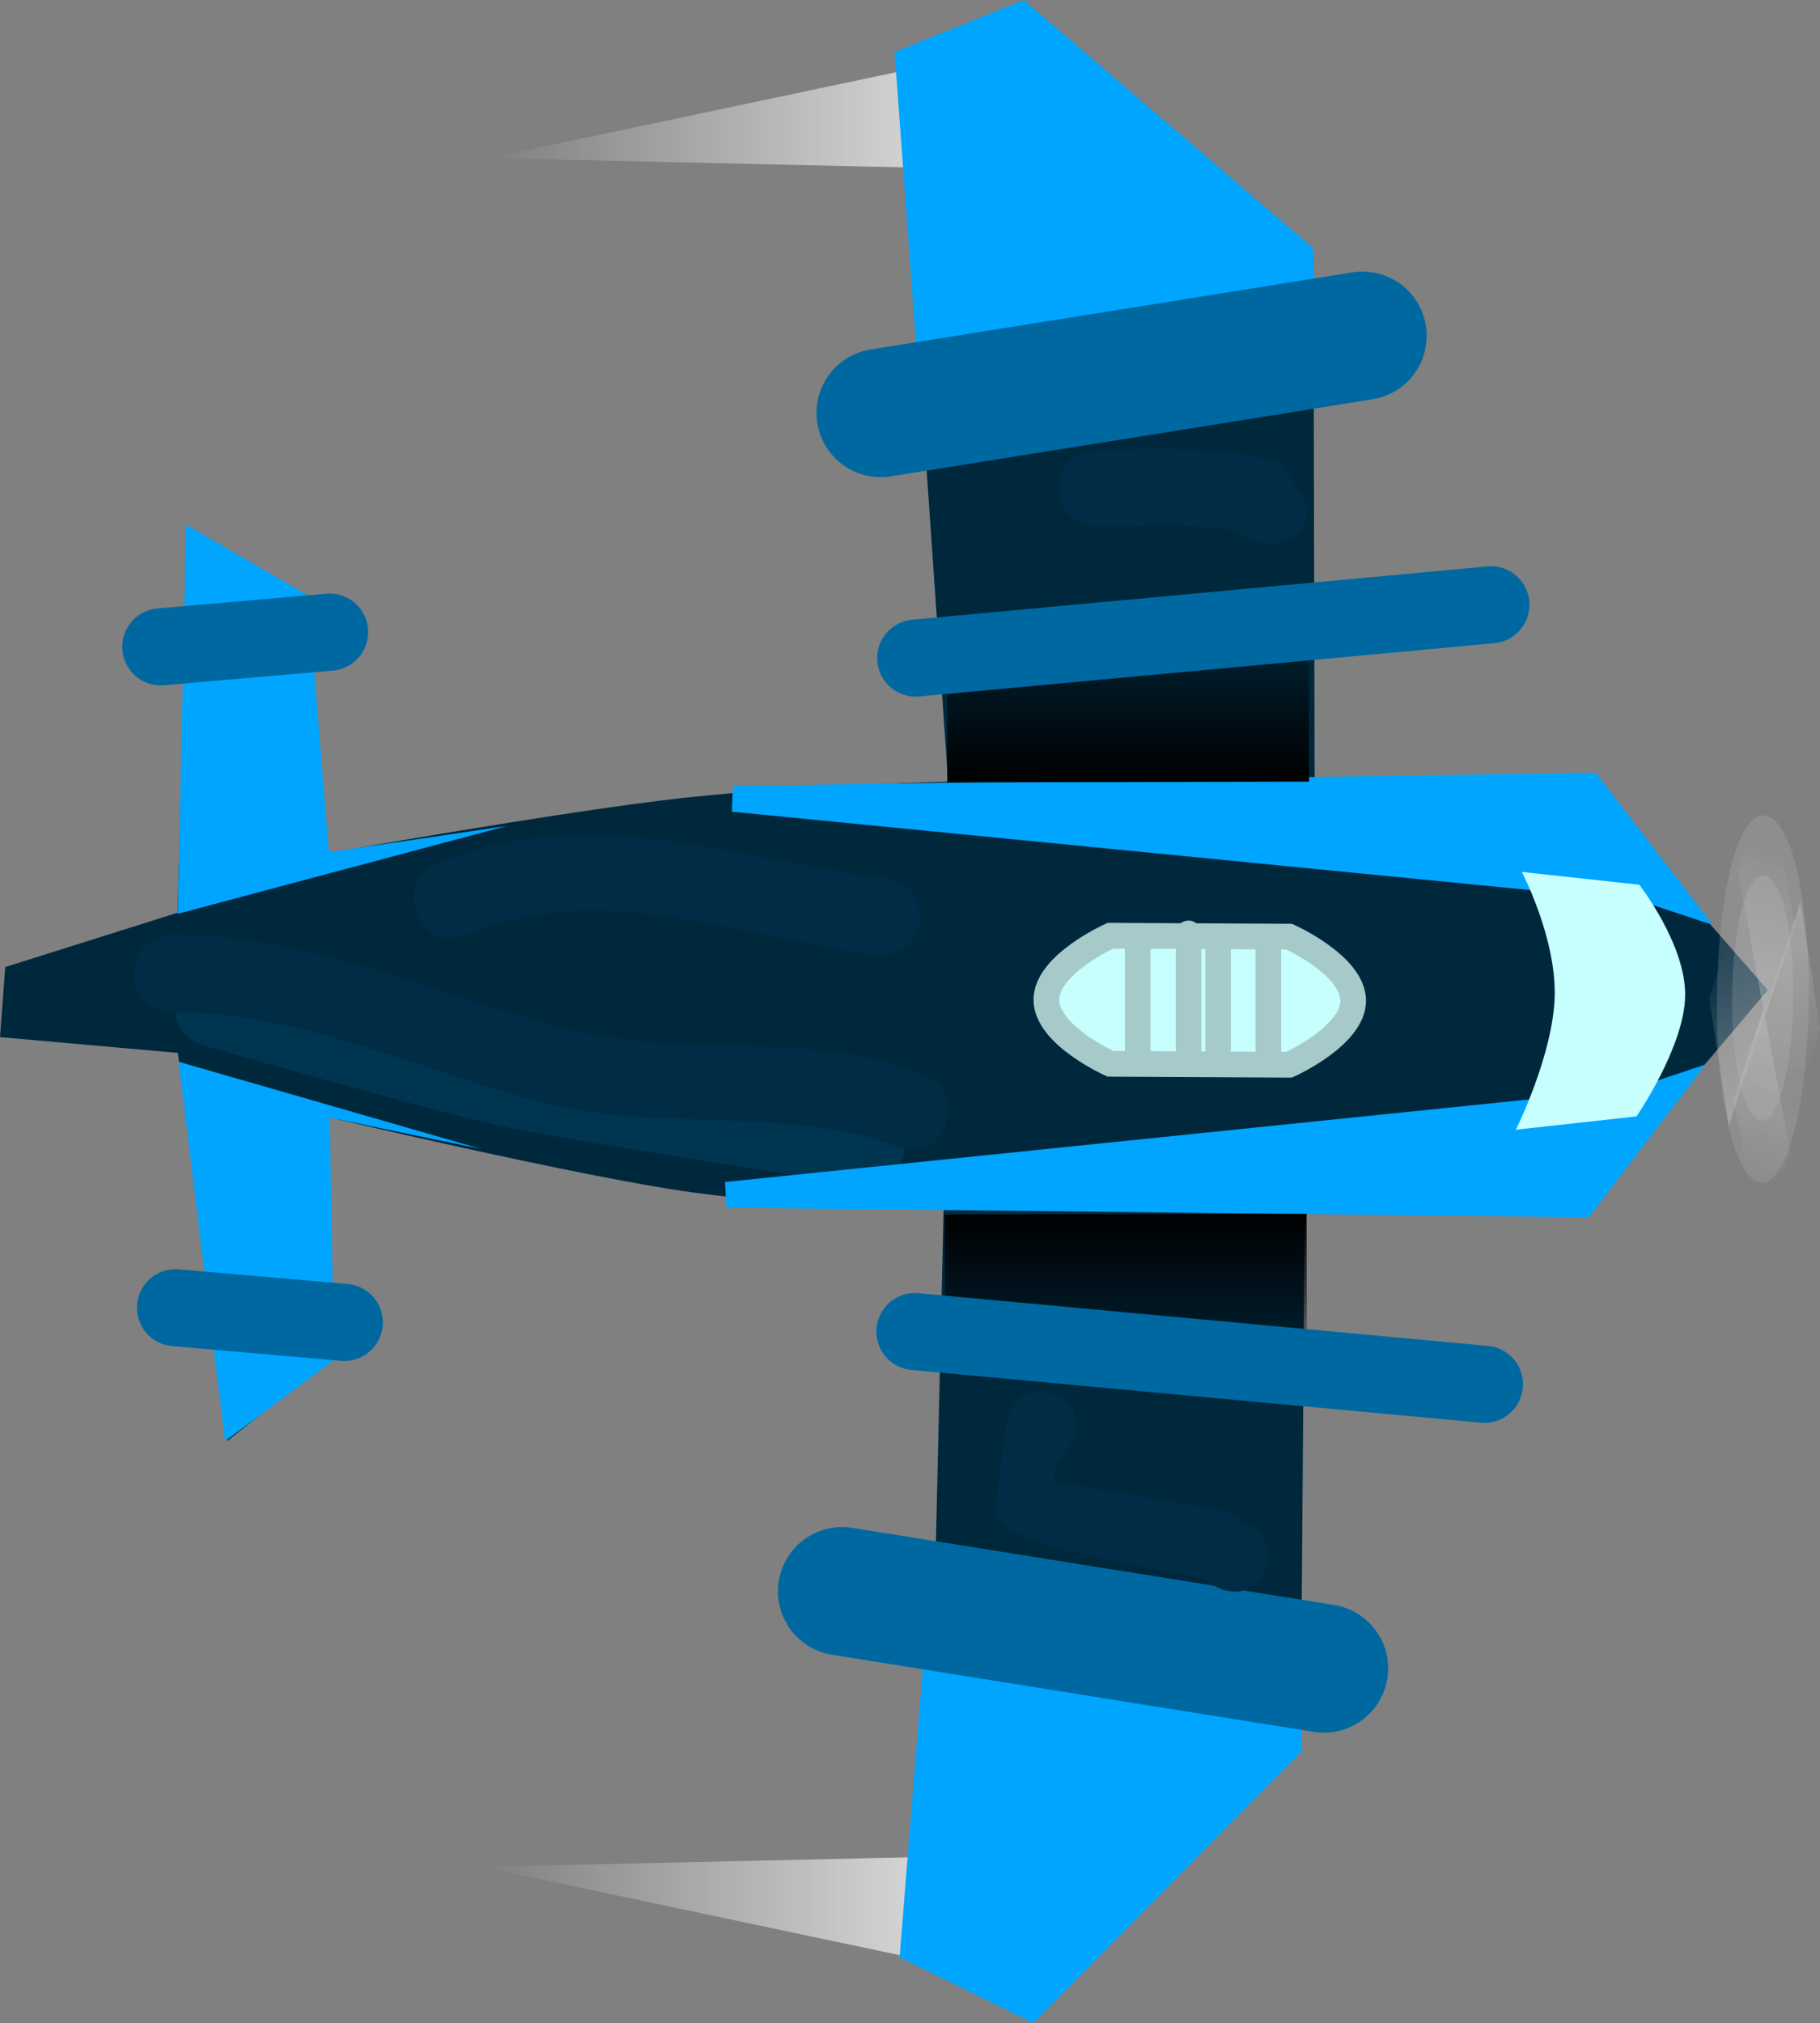 <svg version="1.1" xmlns="http://www.w3.org/2000/svg" xmlns:xlink="http://www.w3.org/1999/xlink" width="35.418" height="39.358" viewBox="0,0,35.418,39.358"><rect x="0" y="0" width="35.418" height="39.358" fill="#808080" stroke="none"/><defs><linearGradient x1="232.324" y1="162.443" x2="242.409" y2="162.443" gradientUnits="userSpaceOnUse" id="color-1"><stop offset="0" stop-color="#e5e5e5" stop-opacity="0"/><stop offset="1" stop-color="#e5e5e5"/></linearGradient><linearGradient x1="232.172" y1="197.592" x2="242.258" y2="197.592" gradientUnits="userSpaceOnUse" id="color-2"><stop offset="0" stop-color="#e5e5e5" stop-opacity="0"/><stop offset="1" stop-color="#e5e5e5"/></linearGradient><linearGradient x1="244.708" y1="183.936" x2="244.708" y2="187.233" gradientUnits="userSpaceOnUse" id="color-3"><stop offset="0" stop-color="#000000"/><stop offset="1" stop-color="#000000" stop-opacity="0"/></linearGradient><linearGradient x1="244.751" y1="172.246" x2="244.751" y2="175.543" gradientUnits="userSpaceOnUse" id="color-4"><stop offset="0" stop-color="#000000" stop-opacity="0"/><stop offset="1" stop-color="#000000"/></linearGradient><linearGradient x1="256.331" y1="172.878" x2="257.925" y2="181.276" gradientUnits="userSpaceOnUse" id="color-5"><stop offset="0" stop-color="#c7c7c7"/><stop offset="1" stop-color="#c7c7c7" stop-opacity="0"/></linearGradient><linearGradient x1="258.914" y1="176.701" x2="256.796" y2="183.143" gradientUnits="userSpaceOnUse" id="color-6"><stop offset="0" stop-color="#c7c7c7"/><stop offset="1" stop-color="#c7c7c7" stop-opacity="0"/></linearGradient><linearGradient x1="242.114" y1="232.504" x2="331.053" y2="-43.034" gradientUnits="userSpaceOnUse" id="color-7"><stop offset="0" stop-color="#cacaca" stop-opacity="0"/><stop offset="1" stop-color="#cacaca"/></linearGradient><linearGradient x1="247.105" y1="214.916" x2="306.419" y2="31.156" gradientUnits="userSpaceOnUse" id="color-8"><stop offset="0" stop-color="#cacaca" stop-opacity="0"/><stop offset="1" stop-color="#cacaca"/></linearGradient><linearGradient x1="257.948" y1="187.21" x2="256.354" y2="178.812" gradientUnits="userSpaceOnUse" id="color-9"><stop offset="0" stop-color="#c7c7c7"/><stop offset="1" stop-color="#c7c7c7" stop-opacity="0"/></linearGradient><linearGradient x1="255.348" y1="183.339" x2="257.467" y2="176.897" gradientUnits="userSpaceOnUse" id="color-10"><stop offset="0" stop-color="#c7c7c7"/><stop offset="1" stop-color="#c7c7c7" stop-opacity="0"/></linearGradient></defs><g transform="translate(-222.799,-160.321)"><g data-paper-data="{&quot;isPaintingLayer&quot;:true}" fill-rule="nonzero" stroke-linejoin="miter" stroke-miterlimit="10" stroke-dasharray="" stroke-dashoffset="0" style="mix-blend-mode: normal"><g><path d="M242.297,163.62l-9.974,-0.224l10.086,-2.129z" fill="url(#color-1)" stroke="#000000" stroke-width="0" stroke-linecap="round"/><path d="M242.258,198.769l-10.086,-2.129l9.974,-0.224z" data-paper-data="{&quot;index&quot;:null}" fill="url(#color-2)" stroke="#000000" stroke-width="0" stroke-linecap="round"/><path d="M229.19,176.918c0,0 4.611,-0.822 6.897,-1.073c2.258,-0.248 5.162,-0.317 5.162,-0.317l-0.974,-14.147l2.514,-0.961l5.57,4.917l0.023,10.174l5.244,-0.012l3.575,4.083l-3.557,4.203l-5.454,0.012l-0.081,10.594l-5.233,5.256l-2.052,-1.143l0.338,-14.691c0,0 -2.509,0.029 -4.885,-0.294c-2.147,-0.292 -7.076,-1.462 -7.076,-1.462l0.01,4.72l-1.989,1.578l-0.961,-7.55l-3.462,-0.307l0.102,-1.364l3.354,-1.056l0.194,-7.133l2.31,0.939z" fill="#00283d" stroke="#000000" stroke-width="0" stroke-linecap="round"/><path d="M248.417,166.51l-7.759,0.951l-0.45,-6.128l2.514,-1.011l5.624,4.822z" fill="#00a5ff" stroke="#ffffff" stroke-width="0" stroke-linecap="round"/><path d="M248.132,194.392l-5.224,5.286l-2.602,-1.279l0.494,-6.167l7.329,0.854z" data-paper-data="{&quot;index&quot;:null}" fill="#00a5ff" stroke="#ffffff" stroke-width="0" stroke-linecap="round"/><path d="M239.65,182.633c0,0 -5.709,-0.856 -7.076,-1.171c-1.623,-0.374 -5.624,-1.529 -5.624,-1.529" fill="none" stroke="#003551" stroke-width="1.5" stroke-linecap="round"/><path d="M254.769,177.601l-17.703,-1.738l16.662,-0.259l1.708,2.218z" fill="#00a5ff" stroke="#00a5ff" stroke-width="0.5" stroke-linecap="round"/><path d="M255.296,181.525l-1.698,2.225l-16.663,-0.185l17.695,-1.817z" data-paper-data="{&quot;index&quot;:null}" fill="#00a5ff" stroke="#00a5ff" stroke-width="0.5" stroke-linecap="round"/><path d="M241.184,183.951l7.041,-0.016l0.007,3.281l-7.041,0.016z" fill="url(#color-3)" stroke="none" stroke-width="0" stroke-linecap="butt"/><path d="M241.227,172.262l7.041,-0.016l0.007,3.281l-7.041,0.016z" data-paper-data="{&quot;index&quot;:null}" fill="url(#color-4)" stroke="none" stroke-width="0" stroke-linecap="butt"/><path d="M229.217,182.064l0.079,4.717l-2.116,1.577l-0.905,-7.381l5.883,1.696z" fill="#00a5ff" stroke="#ffffff" stroke-width="0" stroke-linecap="round"/><path d="M232.663,176.39l-6.403,1.708l0.16,-7.571l2.374,1.381l0.404,4.992z" data-paper-data="{&quot;index&quot;:null}" fill="#00a5ff" stroke="#ffffff" stroke-width="0" stroke-linecap="round"/><path d="M255.593,179.689c-0.012,0.996 -0.947,2.351 -0.947,2.351l-2.348,0.259c0,0 0.73,-1.461 0.756,-2.604c0.026,-1.143 -0.64,-2.411 -0.64,-2.411l2.286,0.249c0,0 0.905,1.16 0.893,2.156z" fill="#c7ffff" stroke="#000000" stroke-width="0" stroke-linecap="round"/><g stroke="none" stroke-width="0" stroke-linecap="butt"><path d="M257.574,182.365l-0.441,-2.324l0.703,-2.177l0.382,2.482z" data-paper-data="{&quot;index&quot;:null}" fill="url(#color-5)"/><path d="M256.533,181.73l0.586,-1.783l0.526,2.825l-0.624,1.544z" data-paper-data="{&quot;index&quot;:null}" fill="url(#color-6)"/><g><path d="M256.976,183.303c-0.483,-0.233 -0.83,-1.899 -0.755,-3.965c0.075,-2.066 0.505,-3.37 1.012,-3.125c0.507,0.245 0.827,1.922 0.753,3.976c-0.074,2.054 -0.526,3.347 -1.009,3.114z" fill="url(#color-7)"/><path d="M257.689,180.027c-0.05,1.37 -0.351,2.232 -0.673,2.077c-0.322,-0.155 -0.553,-1.266 -0.503,-2.644c0.05,-1.378 0.337,-2.247 0.675,-2.084c0.338,0.163 0.552,1.282 0.502,2.652z" fill="url(#color-8)"/><path d="M256.706,177.724l0.441,2.324l-0.703,2.177l-0.382,-2.482z" fill="url(#color-9)"/><path d="M257.73,178.309l-0.586,1.783l-0.526,-2.825l0.624,-1.544z" data-paper-data="{&quot;index&quot;:null}" fill="url(#color-10)"/></g></g><path d="M248.563,192.779l-9.375,-1.5" fill="none" stroke="#0068a0" stroke-width="2.5" stroke-linecap="round"/><path d="M249.313,166.854l-9.375,1.5" data-paper-data="{&quot;index&quot;:null}" fill="none" stroke="#0068a0" stroke-width="2.5" stroke-linecap="round"/><path d="M251.813,172.087l-11.194,1.037" fill="none" stroke="#0068a0" stroke-width="1.5" stroke-linecap="round"/><path d="M240.604,186.226l11.083,1.026" data-paper-data="{&quot;index&quot;:null}" fill="none" stroke="#0068a0" stroke-width="1.5" stroke-linecap="round"/><path d="M226.214,185.762l3.286,0.286" fill="none" stroke="#0068a0" stroke-width="1.5" stroke-linecap="round"/><path d="M229.214,172.619l-3.286,0.286" data-paper-data="{&quot;index&quot;:null}" fill="none" stroke="#0068a0" stroke-width="1.5" stroke-linecap="round"/><g stroke="#a6caca" stroke-width="0.5" stroke-linecap="round"><path d="M244.408,181.017c0,0 -1.246,-0.558 -1.246,-1.246c0,-0.687 1.246,-1.246 1.246,-1.246l3.478,0.018c0,0 1.246,0.558 1.246,1.246c0,0.687 -1.246,1.246 -1.246,1.246z" fill="#c7ffff"/><path d="M247.481,178.664v2.151" fill="none"/><path d="M246.503,180.717v-2.054" fill="none"/><path d="M244.939,180.815v-2.249" fill="none"/><path d="M245.929,178.481v2.249" fill="none"/></g><path d="M241.212,182.163c-0.237,0.712 -0.949,0.474 -0.949,0.474l-0.611,-0.206c-2.084,-0.523 -4.271,-0.123 -6.337,-0.668c-2.375,-0.626 -4.673,-1.754 -7.148,-1.754c0,0 -0.75,0 -0.75,-0.75c0,-0.75 0.75,-0.75 0.75,-0.75c2.617,0 5.022,1.127 7.519,1.801c2.046,0.552 4.249,0.148 6.329,0.666l0.722,0.238c0,0 0.712,0.237 0.474,0.949z" fill="#002d45" stroke="none" stroke-width="0.5" stroke-linecap="butt"/><path d="M240.694,178.148c0,0.75 -0.75,0.75 -0.75,0.75l-0.217,-0.008c-2.526,-0.366 -5.319,-1.484 -7.821,-0.386c0,0 -0.689,0.295 -0.985,-0.394c-0.295,-0.689 0.394,-0.985 0.394,-0.985c2.854,-1.2 5.746,-0.124 8.624,0.28l0.005,-0.008c0,0 0.75,0 0.75,0.75z" fill="#002d45" stroke="none" stroke-width="0.5" stroke-linecap="butt"/><path d="M247.36,190.974c-0.377,0.566 -0.943,0.189 -0.943,0.189l-0.112,-0.113c-0.821,-0.235 -3.665,-0.521 -4.13,-1.221c-0.041,-0.061 0.175,-1.545 0.218,-1.847c0,0 0.096,-0.673 0.769,-0.577c0.673,0.096 0.577,0.769 0.577,0.769c-0.05,0.346 -0.591,0.691 -0.387,0.974c0.016,0.022 2.974,0.493 3.326,0.593l0.493,0.29c0,0 0.566,0.377 0.189,0.943z" fill="#002d45" stroke="none" stroke-width="0.5" stroke-linecap="butt"/><path d="M247.5,170.898c-0.275,0 -0.45,-0.101 -0.56,-0.229c-0.907,-0.19 -1.835,-0.104 -2.773,-0.104c0,0 -0.75,0 -0.75,-0.75c0,-0.75 0.75,-0.75 0.75,-0.75c1.219,0 2.36,-0.076 3.539,0.251l0.544,0.832c0,0 0,0.75 -0.75,0.75z" fill="#002d45" stroke="none" stroke-width="0.5" stroke-linecap="butt"/></g></g></g></svg>